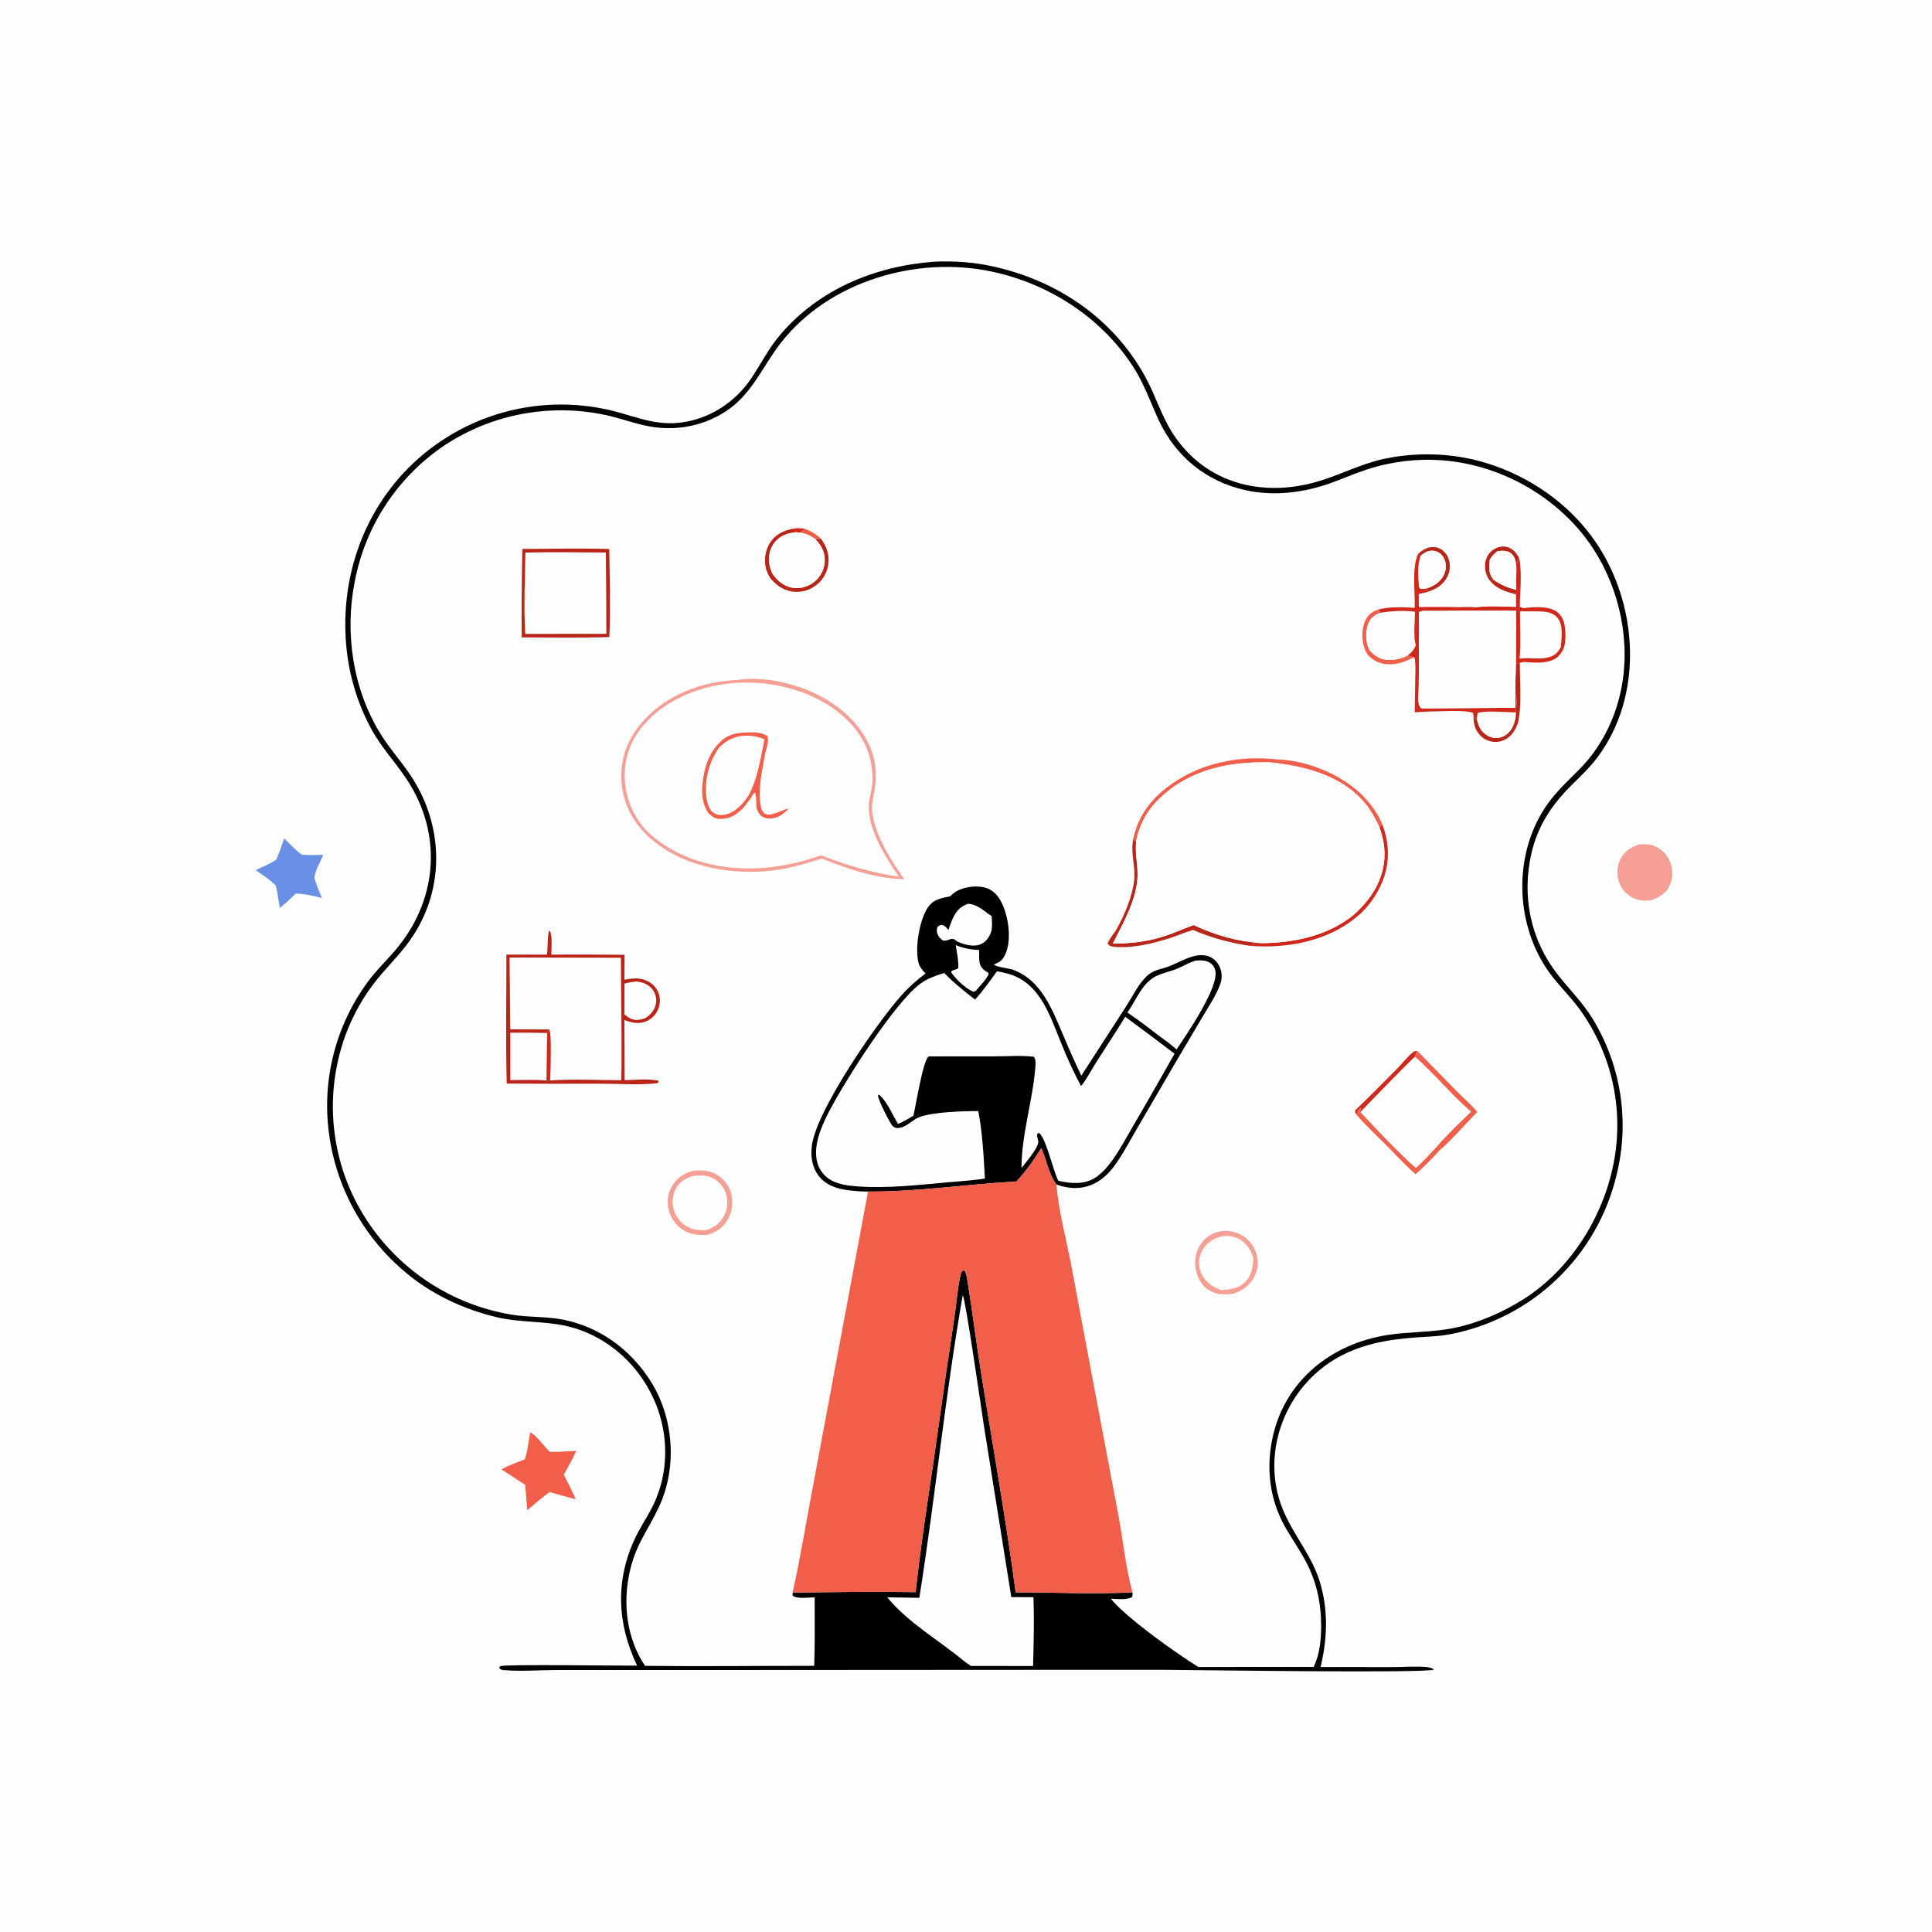 <?xml version="1.0" encoding="utf-8" ?>
<svg xmlns="http://www.w3.org/2000/svg" xmlns:xlink="http://www.w3.org/1999/xlink" width="1024" height="1024">
	<path fill="#FEFEFE" d="M0 0L1024 0L1024 1024L0 1024L0 0Z"/>
	<path fill="#6990E4" d="M150.61 444.354C153.661 447.4 156.501 450.447 159.973 453.033C163.778 453.283 167.511 453.219 171.32 453.084C169.614 457.251 167.286 460.81 166.561 465.323C167.761 468.959 169.12 472.441 170.66 475.946C166.186 474.882 161.3 473.622 156.685 473.658C154.004 476.301 151.334 478.81 148.371 481.136C147.495 477.247 147.181 473.303 146.182 469.42C143.017 466.064 139.241 463.862 135.517 461.199C139.273 459.326 143.016 458.012 146.47 455.555C148.047 451.872 149.357 448.158 150.61 444.354Z"/>
	<path fill="#F69F94" d="M868.697 447.56C871.381 447.406 874.148 447.261 876.682 448.305C880.741 449.976 883.854 453.137 885.362 457.275C886.822 461.282 886.753 465.839 884.816 469.677C882.689 473.89 879.221 475.776 874.923 477.155Q873.834 477.338 872.73 477.37Q871.626 477.401 870.528 477.281Q869.43 477.161 868.359 476.891Q867.288 476.621 866.264 476.207Q865.585 475.928 864.938 475.582Q864.291 475.236 863.682 474.826Q863.073 474.416 862.51 473.946Q861.946 473.476 861.433 472.951Q860.92 472.426 860.463 471.852Q860.005 471.278 859.609 470.66Q859.213 470.043 858.881 469.388Q858.549 468.733 858.286 468.048C856.751 464.141 856.885 459.474 858.721 455.689C860.88 451.238 864.24 449.186 868.697 447.56Z"/>
	<path fill="#F15F4A" d="M281.024 759.137C284.696 761.131 288.287 766.449 291.34 769.509C296.027 769.604 300.756 769.212 305.438 768.974C303.574 773.323 301.058 777.468 298.824 781.642C301.047 785.93 303.209 790.201 305.148 794.628C300.475 793.46 295.843 792.104 291.203 790.812C287.178 793.857 283.348 797.197 279.478 800.436L278.364 786.966C274.117 784.322 270.06 781.437 265.758 778.848C269.665 776.599 273.968 775.117 278.164 773.501C279.695 768.947 280.141 763.866 281.024 759.137Z"/>
	<path d="M494.996 138.707C505.43 138.226 515.73 138.904 525.955 141.131C560.146 148.576 589.758 168.488 606.872 199.417C612.344 209.306 615.393 220.125 621.572 229.699C638.523 255.964 668.232 263.709 697.523 255.476C709.525 252.102 720.535 246.15 732.745 243.392Q735.625 242.757 738.535 242.277Q741.444 241.798 744.376 241.474Q747.307 241.151 750.251 240.985Q753.196 240.819 756.145 240.811Q759.094 240.802 762.039 240.952Q764.984 241.102 767.917 241.409Q770.85 241.716 773.762 242.18Q776.675 242.643 779.558 243.262C807.174 249.443 832.772 266.443 847.884 290.578C868.323 323.218 870.504 368.869 847.204 400.718C842.997 406.469 837.941 411.2 832.905 416.2C822.447 426.583 815.018 437.747 811.697 452.268C806.5 474.992 811.129 497.915 825.491 516.381C831.626 524.27 838.638 531.104 843.954 539.69Q844.657 540.834 845.332 541.995Q846.007 543.156 846.653 544.333Q847.299 545.511 847.915 546.704Q848.532 547.897 849.119 549.105Q849.706 550.312 850.263 551.534Q850.819 552.756 851.346 553.992Q851.872 555.227 852.368 556.475Q852.863 557.724 853.328 558.984Q853.792 560.243 854.226 561.515Q854.659 562.786 855.061 564.067Q855.462 565.348 855.832 566.639Q856.202 567.93 856.54 569.23Q856.877 570.53 857.183 571.838Q857.488 573.145 857.761 574.46Q858.034 575.775 858.275 577.096Q858.515 578.417 858.723 579.744Q858.931 581.071 859.105 582.402Q859.28 583.734 859.422 585.069Q859.563 586.404 859.672 587.743Q859.781 589.081 859.856 590.422Q859.932 591.763 859.974 593.105Q860.016 594.448 860.025 595.79Q860.034 597.133 860.01 598.476Q859.986 599.819 859.928 601.16Q859.871 602.502 859.78 603.842Q859.69 605.182 859.566 606.519Q859.442 607.856 859.285 609.19Q859.128 610.523 858.939 611.853Q858.749 613.182 858.526 614.506Q858.304 615.831 858.048 617.149Q857.793 618.468 857.505 619.779Q857.217 621.091 856.897 622.395Q856.433 624.38 855.897 626.346Q855.36 628.312 854.753 630.258Q854.146 632.204 853.469 634.126Q852.792 636.049 852.046 637.945Q851.299 639.842 850.485 641.71Q849.67 643.579 848.788 645.416Q847.906 647.254 846.958 649.058Q846.01 650.862 844.998 652.631Q843.985 654.4 842.909 656.131Q841.833 657.862 840.694 659.553Q839.556 661.243 838.357 662.892Q837.158 664.54 835.901 666.144Q834.643 667.748 833.328 669.305Q832.013 670.862 830.642 672.371Q829.271 673.879 827.847 675.337Q826.422 676.795 824.946 678.2Q823.47 679.605 821.943 680.956Q820.417 682.306 818.843 683.601Q817.268 684.895 815.648 686.132Q814.028 687.369 812.364 688.545Q810.7 689.723 808.994 690.838Q807.289 691.954 805.544 693.008Q803.799 694.061 802.017 695.05Q800.235 696.04 798.418 696.964Q796.601 697.888 794.753 698.746Q792.904 699.603 791.025 700.393Q789.146 701.183 787.24 701.905Q785.333 702.626 783.402 703.278Q781.471 703.93 779.517 704.511Q777.564 705.092 775.591 705.603Q773.617 706.113 771.627 706.551Q769.636 706.989 767.631 707.355C761.999 708.34 756.191 708.473 750.496 708.878C734.995 709.98 720.077 712.628 706.644 720.944C680.144 737.35 667.88 771.737 680.263 800.851C685.862 814.017 695.477 824.747 699.635 838.715C704.102 853.725 703.529 868.458 699.94 883.551L738.859 883.591C744.512 883.597 750.905 883 756.479 883.629C757.966 883.797 758.858 884.014 760.039 884.927C755.376 886.94 635.196 885.134 617.5 885.044L545.375 885.048L362.679 885.156L295.702 885.149C286.576 885.125 276.831 885.953 267.791 885.237C266.495 885.135 265.439 885.178 264.577 884.136L265.095 883.085C268.549 882.014 328.156 882.911 337.704 882.832C327.039 860.656 326.012 837.478 336.752 814.976C339.199 809.847 342.348 805.109 345.024 800.105C351.113 788.722 353.458 776.043 352.264 763.224C349.576 734.383 328.071 708.761 299.456 702.65C287.455 700.086 275.181 701.011 263.138 698.12C245.66 693.925 228.852 686.085 215.059 674.485Q213.956 673.566 212.877 672.621Q211.797 671.675 210.741 670.703Q209.685 669.731 208.654 668.733Q207.623 667.735 206.616 666.712Q205.61 665.688 204.629 664.641Q203.648 663.593 202.694 662.521Q201.739 661.449 200.811 660.354Q199.884 659.259 198.984 658.141Q198.083 657.024 197.211 655.884Q196.339 654.744 195.495 653.583Q194.651 652.422 193.836 651.241Q193.021 650.059 192.236 648.858Q191.451 647.657 190.696 646.436Q189.94 645.216 189.215 643.977Q188.491 642.738 187.797 641.482Q187.103 640.226 186.44 638.953Q185.777 637.68 185.147 636.391Q184.516 635.101 183.917 633.797Q183.318 632.493 182.752 631.174Q182.186 629.855 181.652 628.523Q181.119 627.19 180.618 625.845Q180.118 624.5 179.651 623.143Q179.184 621.786 178.751 620.417Q178.318 619.049 177.919 617.67Q177.52 616.292 177.156 614.904Q176.791 613.516 176.461 612.119Q176.13 610.722 175.835 609.318Q175.539 607.913 175.278 606.502Q175.018 605.091 174.792 603.673Q174.566 602.256 174.376 600.833Q174.185 599.411 174.03 597.984Q173.875 596.557 173.755 595.127Q173.651 593.874 173.576 592.618Q173.501 591.363 173.454 590.106Q173.408 588.85 173.39 587.592Q173.372 586.335 173.383 585.078Q173.393 583.82 173.432 582.563Q173.472 581.306 173.54 580.05Q173.607 578.795 173.704 577.541Q173.8 576.287 173.925 575.036Q174.05 573.784 174.203 572.536Q174.356 571.288 174.538 570.044Q174.72 568.799 174.93 567.559Q175.139 566.32 175.378 565.085Q175.616 563.85 175.882 562.621Q176.148 561.392 176.442 560.169Q176.736 558.946 177.057 557.731Q177.379 556.515 177.728 555.307Q178.078 554.099 178.454 552.899Q178.831 551.699 179.235 550.508Q179.639 549.317 180.069 548.136Q180.5 546.955 180.958 545.783Q181.416 544.612 181.9 543.451Q182.384 542.291 182.894 541.141Q183.405 539.992 183.941 538.855Q184.477 537.717 185.04 536.592Q185.602 535.467 186.189 534.356Q186.777 533.244 187.39 532.146Q188.002 531.047 188.64 529.964Q189.277 528.88 189.939 527.81Q190.601 526.741 191.288 525.687Q191.974 524.634 192.684 523.596Q193.394 522.558 194.127 521.536Q194.861 520.515 195.617 519.51C199.866 513.83 205.093 508.865 209.682 503.452C231.023 478.282 234.676 444.756 217.559 416.211C211.279 405.739 202.59 397.093 196.758 386.303Q195.348 383.688 194.076 381.004Q192.804 378.319 191.673 375.572Q190.542 372.825 189.556 370.023Q188.569 367.221 187.73 364.372Q186.89 361.522 186.199 358.633Q185.509 355.744 184.97 352.822Q184.43 349.901 184.043 346.956Q183.656 344.01 183.423 341.049C180.864 309.408 190.338 277.895 211.131 253.755Q212.367 252.329 213.65 250.946Q214.933 249.562 216.26 248.221Q217.588 246.88 218.959 245.584Q220.331 244.288 221.744 243.038Q223.158 241.788 224.612 240.585Q226.066 239.382 227.559 238.229Q229.052 237.075 230.582 235.971Q232.112 234.867 233.678 233.814Q235.244 232.762 236.844 231.761Q238.444 230.761 240.076 229.814Q241.709 228.867 243.371 227.975Q245.034 227.082 246.725 226.245Q248.416 225.408 250.134 224.628Q251.852 223.847 253.595 223.124Q255.338 222.401 257.103 221.735Q258.869 221.07 260.656 220.464Q262.443 219.857 264.248 219.31Q266.054 218.763 267.877 218.276Q269.7 217.789 271.538 217.362Q273.376 216.935 275.228 216.57Q277.079 216.204 278.941 215.9Q280.803 215.596 282.675 215.354Q284.546 215.111 286.424 214.931Q288.302 214.75 290.186 214.632Q292.069 214.514 293.955 214.458Q295.841 214.402 297.728 214.409Q299.615 214.415 301.501 214.484Q303.386 214.553 305.269 214.685Q307.151 214.816 309.028 215.009Q310.905 215.203 312.775 215.458Q314.644 215.713 316.504 216.031Q318.364 216.348 320.213 216.726C333.444 219.306 344.863 225.336 358.746 224.186C374.873 222.851 389.349 213.759 398.292 200.371C403.46 192.634 407.455 184.552 413.552 177.4C434.149 153.236 463.855 141.062 494.996 138.707Z"/>
	<path fill="#FEFEFE" d="M510.287 686.411C511.898 689.444 520.351 748.287 521.488 755.668L536.012 846.477L547.771 846.558C548.165 858.688 547.896 870.876 547.547 883.004L514.622 882.998C513.541 882.321 512.509 881.54 511.465 880.808C497.997 869.559 481.401 860.231 470.253 846.612L487.254 846.882C495.755 793.549 500.963 739.594 510.287 686.411Z"/>
	<path fill="#FEFEFE" d="M341.866 882.941C332.348 868.589 330.093 850.973 333.511 834.245C336.672 818.774 343.11 811.871 349.273 798.664C359.13 777.543 357.13 750.963 344.465 731.45C333.859 715.11 317.964 703.418 298.756 699.496C289.666 697.64 280.306 698.323 271.182 696.792Q269.735 696.553 268.294 696.277Q266.853 696 265.42 695.687Q263.987 695.374 262.562 695.024Q261.138 694.674 259.723 694.287Q258.308 693.9 256.903 693.477Q255.498 693.054 254.105 692.595Q252.712 692.136 251.331 691.642Q249.95 691.147 248.582 690.617Q247.214 690.086 245.86 689.521Q244.507 688.956 243.168 688.356Q241.829 687.756 240.506 687.122Q239.184 686.488 237.878 685.82Q236.572 685.152 235.283 684.45Q233.995 683.749 232.725 683.014Q231.455 682.28 230.204 681.513Q228.954 680.746 227.723 679.947Q226.493 679.148 225.284 678.318Q224.074 677.488 222.887 676.627Q221.699 675.766 220.534 674.874Q219.369 673.983 218.227 673.061Q217.086 672.14 215.968 671.19Q214.85 670.24 213.758 669.261Q212.665 668.282 211.598 667.276Q210.531 666.269 209.49 665.235Q208.449 664.202 207.435 663.142Q206.421 662.081 205.435 660.995Q204.448 659.91 203.49 658.799Q202.532 657.688 201.603 656.552Q200.674 655.417 199.775 654.258Q198.875 653.099 198.006 651.918Q197.137 650.736 196.298 649.532Q195.459 648.329 194.652 647.104Q193.912 645.985 193.2 644.849Q192.488 643.712 191.804 642.559Q191.12 641.405 190.464 640.235Q189.808 639.066 189.181 637.88Q188.554 636.695 187.956 635.494Q187.358 634.294 186.789 633.079Q186.221 631.864 185.682 630.636Q185.143 629.408 184.634 628.167Q184.126 626.926 183.648 625.673Q183.17 624.42 182.722 623.156Q182.275 621.891 181.858 620.616Q181.442 619.341 181.057 618.057Q180.671 616.772 180.318 615.478Q179.964 614.185 179.642 612.883Q179.32 611.581 179.029 610.272Q178.739 608.962 178.481 607.646Q178.223 606.33 177.997 605.008Q177.771 603.686 177.577 602.359Q177.383 601.032 177.222 599.7Q177.061 598.369 176.932 597.034Q176.803 595.699 176.707 594.361Q176.611 593.024 176.548 591.684Q176.484 590.344 176.454 589.003Q176.423 587.663 176.425 586.321Q176.427 584.98 176.462 583.64Q176.497 582.299 176.564 580.959Q176.631 579.62 176.732 578.282Q176.832 576.945 176.964 575.61Q177.097 574.276 177.262 572.945Q177.428 571.614 177.625 570.287Q177.823 568.961 178.053 567.64Q178.283 566.318 178.545 565.003Q179.197 561.654 180.063 558.354Q180.93 555.055 182.008 551.818Q183.086 548.581 184.371 545.421Q185.656 542.26 187.143 539.19Q188.63 536.119 190.312 533.151Q191.994 530.182 193.864 527.329Q195.735 524.476 197.785 521.75Q199.836 519.023 202.059 516.435C207.918 509.679 214.093 503.419 218.996 495.882C235.875 469.94 234.91 437.426 218.085 411.663C213.051 403.953 206.775 397.15 201.895 389.311C186.97 365.338 182.544 335.412 188.084 307.891Q188.346 306.527 188.643 305.171Q188.939 303.814 189.269 302.465Q189.598 301.116 189.961 299.776Q190.324 298.435 190.72 297.104Q191.116 295.773 191.545 294.452Q191.974 293.131 192.435 291.822Q192.897 290.512 193.39 289.214Q193.884 287.916 194.41 286.631Q194.935 285.345 195.493 284.073Q196.05 282.801 196.639 281.544Q197.227 280.286 197.847 279.043Q198.467 277.8 199.117 276.573Q199.767 275.346 200.447 274.135Q201.128 272.925 201.838 271.731Q202.548 270.538 203.287 269.363Q204.027 268.187 204.795 267.03Q205.563 265.874 206.36 264.736Q207.156 263.599 207.981 262.481Q208.806 261.364 209.658 260.267Q210.51 259.171 211.388 258.096Q212.267 257.02 213.173 255.967Q214.078 254.914 215.009 253.884Q215.94 252.853 216.896 251.846Q217.852 250.839 218.833 249.856Q219.814 248.873 220.819 247.915Q221.824 246.956 222.852 246.023Q223.88 245.09 224.931 244.182Q225.983 243.275 227.056 242.393Q228.129 241.512 229.224 240.658Q230.318 239.803 231.434 238.976Q232.55 238.149 233.685 237.35Q234.821 236.551 235.976 235.78Q237.13 235.025 238.303 234.299Q239.476 233.573 240.666 232.876Q241.856 232.179 243.062 231.511Q244.269 230.844 245.492 230.206Q246.715 229.568 247.953 228.96Q249.191 228.353 250.444 227.776Q251.697 227.199 252.963 226.653Q254.23 226.107 255.509 225.592Q256.789 225.077 258.081 224.594Q259.372 224.111 260.676 223.659Q261.979 223.208 263.293 222.789Q264.607 222.369 265.931 221.983Q267.254 221.596 268.587 221.242Q269.92 220.888 271.262 220.566Q272.603 220.245 273.952 219.957Q275.3 219.668 276.656 219.413Q278.011 219.158 279.372 218.936Q280.734 218.715 282.1 218.527Q283.466 218.338 284.837 218.184Q286.207 218.029 287.581 217.908Q288.955 217.787 290.331 217.7Q291.708 217.613 293.086 217.56Q294.464 217.507 295.843 217.487Q297.222 217.468 298.602 217.482Q299.981 217.497 301.359 217.545Q302.737 217.593 304.114 217.675Q305.491 217.758 306.865 217.874Q308.239 217.99 309.611 218.139Q310.982 218.289 312.349 218.472Q313.715 218.655 315.078 218.872Q316.44 219.089 317.796 219.339Q319.152 219.59 320.502 219.873C327.503 221.319 334.24 223.783 341.195 225.389C356.208 228.857 371.632 226.518 384.602 218.075C398.771 208.851 403.963 194.382 413.926 181.647C439.397 149.088 485.593 135.554 525.347 143.877C555.772 150.247 583.532 168.084 600.522 194.25C606.462 203.399 609.67 213.111 614.239 222.862C623.244 242.079 639.333 255.201 660.107 259.796C675.19 263.132 690.811 261.188 705.272 256.046C711.711 253.757 717.996 250.938 724.495 248.83C750.799 240.298 778.267 242.479 803.005 254.613C819.572 262.74 834.525 275.482 844.574 291.01C858.653 312.764 864.534 340.902 859.039 366.369C855.68 381.938 848.415 396.29 837.212 407.647C831.375 413.564 825.295 419.083 820.432 425.878C802.544 450.872 802.631 486.422 818.884 512.131C824.176 520.501 831.58 527.147 837.387 535.128Q838.201 536.255 838.985 537.404Q839.769 538.552 840.522 539.721Q841.275 540.89 841.997 542.078Q842.719 543.266 843.409 544.473Q844.099 545.681 844.757 546.906Q845.414 548.131 846.039 549.373Q846.664 550.615 847.256 551.873Q847.848 553.132 848.406 554.405Q848.964 555.679 849.488 556.967Q850.012 558.255 850.501 559.556Q850.991 560.857 851.446 562.171Q851.9 563.485 852.32 564.811Q852.74 566.136 853.124 567.473Q853.509 568.809 853.857 570.155Q854.206 571.501 854.519 572.856Q854.832 574.21 855.109 575.573Q855.385 576.936 855.626 578.305Q855.866 579.675 856.07 581.05Q856.274 582.425 856.442 583.806Q856.609 585.186 856.74 586.57Q856.87 587.955 856.964 589.342Q857.058 590.729 857.115 592.119Q857.172 593.508 857.191 594.898Q857.211 596.289 857.194 597.679Q857.177 599.069 857.124 600.459Q857.07 601.848 856.979 603.235Q856.888 604.623 856.76 606.007Q856.633 607.392 856.468 608.773Q856.304 610.153 856.103 611.529Q855.902 612.905 855.664 614.275Q855.427 615.645 855.153 617.008Q854.879 618.372 854.569 619.727C848.475 647.025 831.388 673.434 807.623 688.512C796.409 695.627 783.797 701.117 770.769 703.826C759.032 706.266 746.823 705.729 734.998 707.635C705.569 712.379 681.365 731.578 674.648 761.257C670.906 777.795 672.798 794.688 681.26 809.52C685.542 817.026 690.684 823.983 694.226 831.907C698.468 841.398 700.257 851.471 700.236 861.828C700.22 869.23 699.479 876.747 696.298 883.509L635.119 883.526C623.318 876.196 597.254 857.708 588.754 847.382C591.874 847.448 597.641 848.217 600.139 846.318C600.288 845.483 600.337 844.829 600.248 843.984C580.295 844.963 558.514 844.013 538.346 843.971C533.169 805.571 526.404 767.249 520.205 728.993C517.452 712.007 515.415 694.883 512.608 677.93C512.346 676.348 512.11 674.536 511.055 673.277L510.158 673.532C509.558 674.257 509.323 674.776 509.107 675.696C507.66 681.87 507.177 688.538 506.3 694.825Q503.996 711.134 501.489 727.413L494.805 774.397C491.393 797.498 487.786 820.649 485.317 843.873C463.616 843.541 441.797 843.871 420.09 844.067L420.139 845.725C422.401 847.659 428.855 846.582 431.789 846.661C431.757 858.722 432.005 870.877 431.541 882.926C401.666 882.895 371.734 883.277 341.866 882.941Z"/>
	<path fill="#D0281A" d="M420.581 280.15C422.667 279.817 424.374 279.963 426.461 280.236C425.505 281.409 425.283 281.732 423.899 282.289L421.737 282.099L420.581 280.15Z"/>
	<path fill="#F15F4A" d="M426.461 280.236C429.914 281.503 432.439 283.033 435.121 285.547L432.108 285.714C429.482 283.828 427.112 282.754 423.899 282.289C425.283 281.732 425.505 281.409 426.461 280.236Z"/>
	<path fill="#B92619" d="M791.42 307.122C795.369 310.07 798.981 311.386 803.704 312.682L803.51 315.024C797.962 313.547 793.771 312.392 789.804 307.96L791.42 307.122Z"/>
	<path fill="#B92619" d="M793.764 290.155C796.338 289.462 798.443 289.374 800.811 290.795C802.747 291.957 804.215 293.856 805.21 295.856C803.47 298.135 804.143 301.431 803.684 304.146Q803.688 303.188 803.679 302.231C803.647 299.198 803.497 295.425 800.927 293.333C798.802 291.603 796.216 291.858 793.68 292.177C791.906 293.421 790.856 294.735 789.632 296.511C789.187 300.535 788.85 303.672 791.42 307.122L789.804 307.96C789.348 307.414 788.948 306.865 788.618 306.231C787.054 303.234 786.6 299.355 787.753 296.146C788.882 293.008 790.824 291.513 793.764 290.155Z"/>
	<path fill="#B92619" d="M751.734 293.471C754.223 291.327 756.709 289.748 760.127 289.959C762.459 290.104 764.575 291.305 766.049 293.092C768.007 295.466 768.741 298.659 768.358 301.681C767.889 305.384 765.561 308.771 762.556 310.908C760.651 312.263 758.575 313.042 756.382 313.801L756.228 311.905C757.389 311.437 758.618 310.975 759.721 310.373C762.779 308.703 765.202 306.032 766.027 302.588C766.633 300.06 766.282 297.297 764.841 295.104C763.727 293.409 762.062 292.244 760.038 291.959C757.179 291.558 755.164 292.777 753.017 294.497L751.734 293.471Z"/>
	<path fill="#D0281A" d="M718.997 590.856C718.383 589.854 718.245 589.687 718.249 588.527C725.732 581.351 733.085 573.953 740.364 566.568C743.04 563.853 745.539 560.602 748.402 558.118C749.452 557.206 749.812 557.132 751.143 556.956C750.701 557.995 750.264 559.008 749.912 560.083C740.188 569.674 730.561 579.551 721.093 589.398L720.49 589.549C720.897 588.632 721.404 588.207 721.031 587.235C719.662 588.653 719.41 588.838 718.997 590.856Z"/>
	<path fill="#F15F4A" d="M725.336 347.462Q724.596 346.549 724.033 345.517Q723.47 344.485 723.104 343.368C721.592 338.659 721.629 332.498 724.074 328.114C725.642 325.302 727.926 323.869 730.928 322.929L731.649 324.752C728.605 325.945 726.61 327.306 725.282 330.398C723.701 334.076 723.752 339.679 725.324 343.376C725.532 343.865 725.783 344.335 726.026 344.808C728.855 347.837 731.647 349.597 735.914 349.749C739.504 349.877 742.953 349.057 746.134 347.42C747.337 347.901 748.245 348.166 749.553 348.299C745.322 350.4 741.365 352.081 736.546 352.096C732.099 352.11 728.468 350.587 725.336 347.462Z"/>
	<path fill="#B92619" d="M803.459 352.142L805.541 351.283C805.484 360.812 806.676 373.899 804.576 383.034C803.749 385.398 802.738 387.667 800.99 389.504C798.859 391.744 795.903 393.216 792.784 393.249Q792.22 393.254 791.658 393.202Q791.096 393.15 790.542 393.043Q789.989 392.935 789.448 392.773Q788.908 392.61 788.387 392.395Q787.865 392.179 787.368 391.913Q786.871 391.646 786.403 391.331Q785.935 391.016 785.5 390.656Q785.066 390.296 784.67 389.894C781.612 386.808 780.966 383.387 780.975 379.205C781.102 379.378 781.235 379.548 781.356 379.726C781.913 380.539 781.73 380.212 781.977 381.261L782.696 380.991C783.686 384.706 784.689 387.647 788.181 389.765C790.356 391.086 792.975 391.499 795.434 390.799C798.348 389.968 800.536 387.703 801.826 385.027C802.526 383.575 802.96 381.934 803.285 380.359L803.385 377.591C803.594 375.221 804.455 370.083 803.212 368.13Q803.13 360.133 803.459 352.142Z"/>
	<path fill="#B92619" d="M408.352 306.505C407.245 304.781 406.35 302.944 405.895 300.933C404.872 296.411 405.65 291.48 408.199 287.586C411.182 283.028 415.44 281.184 420.581 280.15L421.737 282.099C417.256 282.598 413.515 283.886 410.591 287.505C407.978 290.738 407.094 295.027 407.784 299.088C408.083 300.844 408.679 302.497 409.438 304.1C409.792 304.63 410.169 305.135 410.57 305.63C413.312 309.016 416.86 311.335 421.292 311.66Q422.064 311.711 422.837 311.681Q423.61 311.651 424.375 311.541Q425.141 311.43 425.891 311.241Q426.641 311.051 427.367 310.785Q428.093 310.518 428.787 310.178Q429.482 309.837 430.137 309.426Q430.792 309.014 431.401 308.537Q432.009 308.06 432.565 307.522Q433.095 307.013 433.572 306.454Q434.05 305.896 434.469 305.293Q434.889 304.69 435.248 304.048Q435.606 303.406 435.899 302.733Q436.193 302.059 436.418 301.36Q436.643 300.66 436.799 299.942Q436.954 299.224 437.038 298.494Q437.122 297.764 437.133 297.029C437.202 292.406 435.19 288.97 432.108 285.714L435.121 285.547C438.199 289.702 439.783 294.227 438.947 299.44Q438.879 299.867 438.79 300.29Q438.701 300.713 438.59 301.131Q438.479 301.549 438.347 301.961Q438.214 302.373 438.061 302.777Q437.908 303.182 437.734 303.578Q437.56 303.974 437.366 304.36Q437.173 304.747 436.959 305.123Q436.746 305.499 436.513 305.864Q436.281 306.228 436.03 306.58Q435.779 306.933 435.51 307.272Q435.242 307.61 434.956 307.935Q434.67 308.26 434.369 308.569Q434.067 308.879 433.749 309.173Q433.432 309.466 433.1 309.743Q432.768 310.02 432.422 310.28Q432.076 310.539 431.717 310.781Q431.03 311.25 430.3 311.649Q429.57 312.048 428.804 312.373Q428.038 312.698 427.244 312.945Q426.45 313.193 425.635 313.361Q424.82 313.529 423.992 313.615Q423.165 313.701 422.333 313.706Q421.501 313.71 420.673 313.632Q419.845 313.554 419.028 313.394C414.645 312.515 411.166 309.88 408.352 306.505Z"/>
	<path fill="#D0281A" d="M732.656 437.058C736.629 447.127 736.684 457.953 732.403 467.955C729.557 474.605 724.683 481.611 718.926 486.057C703.589 498.939 681.957 502.846 662.477 501.313C664.437 499.763 666.638 500.006 669.025 499.887C686.179 499.711 704.256 495.861 717.759 484.659C722.767 480.007 727.214 474.905 730.14 468.679C734.837 458.684 734.875 448.719 731.127 438.437L732.656 437.058Z"/>
	<path fill="#FEFEFE" d="M782.696 380.991C782.78 379.816 782.979 378.843 783.319 377.715C789.496 376.629 797.057 377.461 803.385 377.591L803.285 380.359C802.96 381.934 802.526 383.575 801.826 385.027C800.536 387.703 798.348 389.968 795.434 390.799C792.975 391.499 790.356 391.086 788.181 389.765C784.689 387.647 783.686 384.706 782.696 380.991Z"/>
	<path fill="#FEFEFE" d="M793.68 292.177C796.216 291.858 798.802 291.603 800.927 293.333C803.497 295.425 803.647 299.198 803.679 302.231Q803.688 303.188 803.684 304.146C803.668 306.967 803.522 309.87 803.704 312.682C798.981 311.386 795.369 310.07 791.42 307.122C788.85 303.672 789.187 300.535 789.632 296.511C790.856 294.735 791.906 293.421 793.68 292.177Z"/>
	<path fill="#FEFEFE" d="M753.017 294.497C755.164 292.777 757.179 291.558 760.038 291.959C762.062 292.244 763.727 293.409 764.841 295.104C766.282 297.297 766.633 300.06 766.027 302.588C765.202 306.032 762.779 308.703 759.721 310.373C758.618 310.975 757.389 311.437 756.228 311.905C755.015 312.098 754.031 312.218 752.796 312.117L752.177 311.321C751.593 306.628 751.124 298.809 753.017 294.497Z"/>
	<path fill="#B92619" d="M600.556 444.911L602.177 446.072C601.54 452.688 603.04 457.815 602.936 464.055C602.731 476.369 595.29 489.38 589.809 500.123C598.702 500.1 606.841 499.265 615.411 496.738C621.337 494.994 626.828 492.374 632.618 490.299C644.769 495.867 655.618 499.008 669.025 499.887C666.638 500.006 664.437 499.763 662.477 501.313C651.748 499.662 642.358 497.216 632.395 492.893C627.03 494.452 621.976 496.852 616.544 498.285C608.578 500.626 598.675 502.741 590.333 501.791C588.828 501.619 587.966 501.359 587.029 500.161C587.957 497.476 590.362 495.019 591.795 492.507C595.986 485.16 600.047 475.286 601.12 466.866C602.044 459.603 599.21 453.821 600.556 444.911Z"/>
	<path fill="#F15F4A" d="M600.556 444.911C602.934 433.751 608.719 425.12 617.621 418.055C634.554 404.618 656.244 400.077 677.464 402.569C693.382 403.082 712.338 411.039 723.248 422.757C726.995 426.781 730.75 431.865 732.656 437.058L731.127 438.437C729.008 433.942 726.71 429.659 723.544 425.798C711.387 410.972 691.131 405.87 672.879 404.072C651.276 403.605 630.619 407.777 614.514 423.248C608.087 429.423 603.693 437.254 602.177 446.072L600.556 444.911Z"/>
	<path fill="#F15F4A" d="M751.143 556.956L772.956 579.251C776.25 582.588 779.963 585.749 783.007 589.296C778.474 593.924 767.141 606.617 763.012 609.62C759.147 614.125 754.715 618.391 750.29 622.341C744.98 617.818 740.156 612.414 735.235 607.462C729.805 601.997 724.028 596.682 718.997 590.856C719.41 588.838 719.662 588.653 721.031 587.235C721.404 588.207 720.897 588.632 720.49 589.549L721.093 589.398C730.466 599.405 740.214 609.929 750.455 619.017C754.264 615.51 757.764 611.721 761.301 607.947C766.962 601.304 773.391 595.289 779.645 589.217C769.049 580.215 760.402 569.224 749.912 560.083C750.264 559.008 750.701 557.995 751.143 556.956Z"/>
	<path fill="#FEFEFE" d="M731.649 324.752C737.376 323.917 744.239 323.357 749.963 324.252C749.946 329.628 749.026 336.948 750.371 342.089C749.433 344.434 748.109 345.871 746.134 347.42C742.953 349.057 739.504 349.877 735.914 349.749C731.647 349.597 728.855 347.837 726.026 344.808C725.783 344.335 725.532 343.865 725.324 343.376C723.752 339.679 723.701 334.076 725.282 330.398C726.61 327.306 728.605 325.945 731.649 324.752Z"/>
	<path fill="#FEFEFE" d="M421.737 282.099L423.899 282.289C427.112 282.754 429.482 283.828 432.108 285.714C435.19 288.97 437.202 292.406 437.133 297.029Q437.122 297.764 437.038 298.494Q436.954 299.224 436.799 299.942Q436.643 300.66 436.418 301.36Q436.193 302.059 435.899 302.733Q435.606 303.406 435.248 304.048Q434.889 304.69 434.469 305.293Q434.05 305.896 433.572 306.454Q433.095 307.013 432.565 307.522Q432.009 308.06 431.401 308.537Q430.792 309.014 430.137 309.426Q429.482 309.837 428.787 310.178Q428.093 310.518 427.367 310.785Q426.641 311.051 425.891 311.241Q425.141 311.43 424.375 311.541Q423.61 311.651 422.837 311.681Q422.064 311.711 421.292 311.66C416.86 311.335 413.312 309.016 410.57 305.63C410.169 305.135 409.792 304.63 409.438 304.1C408.679 302.497 408.083 300.844 407.784 299.088C407.094 295.027 407.978 290.738 410.591 287.505C413.515 283.886 417.256 282.598 421.737 282.099Z"/>
	<path fill="#F69F94" d="M648.167 685.954C645.444 686.077 642.399 684.943 640.157 683.438C636.479 680.969 634.335 676.451 633.67 672.176C632.927 667.41 633.99 662.572 636.904 658.7Q637.385 658.053 637.931 657.46Q638.477 656.866 639.08 656.331Q639.684 655.797 640.339 655.327Q640.995 654.858 641.695 654.458Q642.395 654.058 643.133 653.733Q643.87 653.407 644.638 653.159Q645.405 652.911 646.194 652.743Q646.982 652.576 647.784 652.49C651.97 652.056 657.04 653.417 660.298 656.122C663.572 658.84 666.101 662.96 666.468 667.241C667.131 671.491 665.888 675.685 663.29 679.105C660.68 682.54 656.565 685.264 652.25 685.89C650.917 686.084 649.508 686.04 648.167 685.954Z"/>
	<path fill="#FEFEFE" d="M647.268 683.808Q646.676 683.588 646.09 683.353C641.914 681.668 638.192 678.701 636.471 674.42Q636.21 673.756 636.019 673.068Q635.829 672.38 635.71 671.676Q635.592 670.972 635.547 670.26Q635.503 669.547 635.532 668.834Q635.562 668.121 635.665 667.415Q635.769 666.708 635.945 666.017Q636.121 665.325 636.368 664.655Q636.615 663.985 636.93 663.345Q637.254 662.694 637.641 662.078Q638.027 661.461 638.472 660.886Q638.917 660.311 639.416 659.782Q639.916 659.253 640.464 658.775Q641.013 658.298 641.606 657.876Q642.199 657.455 642.83 657.094Q643.461 656.733 644.125 656.435Q644.788 656.137 645.478 655.906C649.097 654.686 653.193 654.812 656.61 656.594C660.716 658.734 662.956 662.5 664.311 666.78C664.046 671.825 663.415 676.602 659.302 680.099C655.81 683.067 651.638 683.568 647.268 683.808Z"/>
	<path fill="#F69F94" d="M367.485 620.572C371.569 620.118 375.356 620.268 379.098 622.15Q379.83 622.518 380.522 622.958Q381.213 623.397 381.857 623.904Q382.501 624.411 383.091 624.98Q383.681 625.549 384.21 626.174Q384.74 626.8 385.203 627.475Q385.667 628.151 386.061 628.869Q386.455 629.588 386.774 630.343Q387.094 631.097 387.336 631.88C388.811 636.591 388.198 641.911 385.828 646.226C383.386 650.673 379.715 653.071 374.964 654.513C371.027 654.696 367.501 654.617 363.854 652.864Q363.451 652.67 363.057 652.456Q362.664 652.241 362.283 652.007Q361.901 651.773 361.532 651.52Q361.163 651.267 360.807 650.995Q360.451 650.723 360.11 650.434Q359.768 650.144 359.442 649.838Q359.115 649.531 358.805 649.209Q358.495 648.886 358.201 648.548Q357.908 648.21 357.632 647.857Q357.356 647.505 357.098 647.139Q356.841 646.772 356.602 646.394Q356.363 646.015 356.144 645.624Q355.925 645.234 355.727 644.833Q355.528 644.432 355.35 644.021Q355.172 643.61 355.014 643.191Q354.857 642.772 354.722 642.345C353.272 637.809 353.713 632.961 356.08 628.821C358.668 624.295 362.55 621.802 367.485 620.572Z"/>
	<path fill="#FEFEFE" d="M368.489 623.091C371.366 622.872 374.404 622.946 377.084 624.116C380.708 625.697 383.395 628.638 384.688 632.375Q384.945 633.135 385.122 633.917Q385.298 634.7 385.393 635.497Q385.488 636.293 385.499 637.095Q385.511 637.897 385.439 638.696Q385.368 639.495 385.214 640.283Q385.06 641.07 384.825 641.837Q384.591 642.604 384.278 643.343Q383.965 644.082 383.577 644.784C381.503 648.6 378.22 650.822 374.119 651.988C370.619 652.096 367.448 651.888 364.316 650.151Q363.623 649.77 362.974 649.318Q362.326 648.867 361.727 648.35Q361.129 647.833 360.588 647.257Q360.047 646.681 359.569 646.051Q359.091 645.421 358.682 644.745Q358.273 644.068 357.936 643.353Q357.599 642.638 357.34 641.891Q357.08 641.145 356.899 640.375C356.019 636.581 356.623 632.355 358.785 629.085C361.155 625.501 364.402 623.893 368.489 623.091Z"/>
	<path fill="#D0281A" d="M751.734 293.471L753.017 294.497C751.124 298.809 751.593 306.628 752.177 311.321L752.796 312.117C754.031 312.218 755.015 312.098 756.228 311.905L756.382 313.801L751.991 314.818L752.026 321.753C758.924 321.728 765.856 321.579 772.749 321.835C775.877 321.788 779.138 321.569 782.246 321.915C789.097 321.087 796.639 321.561 803.564 321.672L803.51 315.024L803.704 312.682C803.522 309.87 803.668 306.967 803.684 304.146C804.143 301.431 803.47 298.135 805.21 295.856C806.792 303.904 805.624 313.436 805.526 321.662L807.517 322.388C812.629 321.639 820.766 321.076 825.152 324.276C827.631 326.085 828.958 328.986 829.366 331.972C829.865 335.631 830.029 341.046 828.438 344.393C826.713 347.58 824.76 349.438 821.208 350.424C817.056 351.577 811.943 351.212 807.677 350.841L805.541 351.283L803.459 352.142Q803.629 337.9 803.619 323.656Q780.469 323.593 757.319 323.791C755.434 323.762 753.694 323.529 752.014 324.529Q752.196 333.296 752.006 342.062Q752.179 353.31 751.939 364.556C751.98 367.867 750.807 372.939 753.199 375.349C754.401 375.453 755.539 375.488 756.744 375.441L803.206 375.139L803.212 368.13C804.455 370.083 803.594 375.221 803.385 377.591C797.057 377.461 789.496 376.629 783.319 377.715C782.979 378.843 782.78 379.816 782.696 380.991L781.977 381.261C781.73 380.212 781.913 380.539 781.356 379.726C781.235 379.548 781.102 379.378 780.975 379.205L780.707 377.845C777.018 376.107 761.756 377.151 756.751 377.135L749.848 377.539C749.835 372.674 749.988 367.797 750.065 362.932C750.022 359.984 750.65 350.554 749.553 348.299C748.245 348.166 747.337 347.901 746.134 347.42C748.109 345.871 749.433 344.434 750.371 342.089C749.026 336.948 749.946 329.628 749.963 324.252C744.239 323.357 737.376 323.917 731.649 324.752L730.928 322.929C737.009 321.542 743.612 321.744 749.8 322.171C750.163 314.208 748.086 300.285 751.734 293.471Z"/>
	<path fill="#FEFEFE" d="M813.076 324.023C817.332 324.1 822.149 323.776 825.321 327.206C828.705 330.864 827.668 338.092 827.306 342.706C827.297 342.82 827.281 342.934 827.269 343.048C825.706 345.861 824.054 347.494 820.884 348.37C815.886 349.753 810.449 348.291 805.427 349.143C806.11 340.94 805.598 332.278 805.622 324.034L813.076 324.023Z"/>
	<path fill="#FEFEFE" d="M749.912 560.083C760.402 569.224 769.049 580.215 779.645 589.217C773.391 595.289 766.962 601.304 761.301 607.947C757.764 611.721 754.264 615.51 750.455 619.017C740.214 609.929 730.466 599.405 721.093 589.398C730.561 579.551 740.188 569.674 749.912 560.083Z"/>
	<path fill="#B92619" d="M276.844 290.956C292.18 290.897 307.599 290.509 322.925 290.989C323.131 306.438 323.63 322.233 322.961 337.656C307.517 338.149 291.964 337.82 276.508 337.825Q276.358 314.388 276.844 290.956Z"/>
	<path fill="#FEFEFE" d="M278.458 292.874C292.649 292.518 306.91 292.769 321.108 292.839Q321.386 314.387 321.367 335.937L278.392 335.985C277.475 321.785 278.319 307.124 278.458 292.874Z"/>
	<path fill="#FEFEFE" d="M757.319 323.791Q780.469 323.593 803.619 323.656Q803.629 337.9 803.459 352.142Q803.13 360.133 803.212 368.13L803.206 375.139L756.744 375.441C755.539 375.488 754.401 375.453 753.199 375.349C750.807 372.939 751.98 367.867 751.939 364.556Q752.179 353.31 752.006 342.062Q752.196 333.296 752.014 324.529C753.694 323.529 755.434 323.762 757.319 323.791Z"/>
	<path fill="#B92619" d="M290.96 493.283L291.608 493.8C292.88 496.603 292.188 502.78 292.226 505.96Q311.625 505.854 331.023 506.05L330.969 519.239C334.296 518.704 337.388 518.133 340.719 519.058C343.95 519.956 346.737 521.909 348.379 524.875C349.979 527.765 350.156 531.228 349.063 534.321Q348.86 534.909 348.596 535.472Q348.332 536.035 348.01 536.566Q347.688 537.098 347.312 537.593Q346.936 538.088 346.509 538.54Q346.082 538.993 345.61 539.397Q345.138 539.802 344.626 540.155Q344.114 540.507 343.567 540.804Q343.021 541.1 342.446 541.337C338.424 542.974 334.786 542.089 330.94 540.594L331.067 572.483C336.207 572.458 342.888 571.685 347.881 572.598C348.959 572.795 348.576 572.548 349.158 573.373L348.383 574.106C338.881 575.209 328.51 574.403 318.928 574.384Q293.746 574.488 268.564 574.332C267.993 551.589 268.433 528.722 268.397 505.967L289.851 505.975C290.53 501.774 289.957 497.415 290.96 493.283Z"/>
	<path fill="#FEFEFE" d="M337.27 520.179C340.667 520.575 343.752 521.668 345.897 524.497Q346.195 524.895 346.449 525.323Q346.704 525.75 346.913 526.201Q347.122 526.652 347.283 527.123Q347.444 527.593 347.556 528.078Q347.667 528.562 347.728 529.056Q347.789 529.549 347.798 530.046Q347.808 530.544 347.766 531.039Q347.723 531.535 347.63 532.023C346.973 535.527 344.762 537.839 341.885 539.729C340.772 540.051 339.623 540.402 338.472 540.549C335.42 540.938 333.292 539.469 330.965 537.724L330.971 521.344C333.053 520.732 335.127 520.469 337.27 520.179Z"/>
	<path fill="#FEFEFE" d="M270.476 547.36Q280.253 547.229 290.028 547.501Q289.928 560.097 289.635 572.691C283.367 572.114 276.784 572.48 270.477 572.483L270.476 547.36Z"/>
	<path fill="#FEFEFE" d="M270.064 507.52L329.088 507.632C329.133 529.24 329.692 550.942 329.303 572.541C316.881 572.509 303.957 571.806 291.589 572.666L289.635 572.691Q289.928 560.097 290.028 547.501L291.115 545.625L270.468 545.555L270.064 507.52Z"/>
	<path fill="#D0281A" d="M291.115 545.625C292.45 547.049 291.809 567.202 291.68 570.645Q291.643 571.656 291.589 572.666L289.635 572.691Q289.928 560.097 290.028 547.501L291.115 545.625Z"/>
	<path fill="#FEFEFE" d="M602.177 446.072C603.693 437.254 608.087 429.423 614.514 423.248C630.619 407.777 651.276 403.605 672.879 404.072C691.131 405.87 711.387 410.972 723.544 425.798C726.71 429.659 729.008 433.942 731.127 438.437C734.875 448.719 734.837 458.684 730.14 468.679C727.214 474.905 722.767 480.007 717.759 484.659C704.256 495.861 686.179 499.711 669.025 499.887C655.618 499.008 644.769 495.867 632.618 490.299C626.828 492.374 621.337 494.994 615.411 496.738C606.841 499.265 598.702 500.1 589.809 500.123C595.29 489.38 602.731 476.369 602.936 464.055C603.04 457.815 601.54 452.688 602.177 446.072Z"/>
	<path fill="#F69F94" d="M391.536 360.348C399.463 358.939 410.837 360.353 418.546 362.609C434.305 366.773 450.359 376.497 458.644 390.929C461.88 396.566 464.416 403.752 464.054 410.327C464.387 415.404 463.328 419.501 462.496 424.445C460.279 437.622 471.89 455.628 479.324 466.001C463.804 465.588 449.851 460.685 435.582 455.057C425.642 458.168 415.781 461.104 405.322 461.828C384.115 463.298 360.927 458.679 344.622 444.251C335.706 436.361 329.953 425.779 329.355 413.781C328.726 401.148 333.05 390.609 341.606 381.377C354.406 367.567 373.047 361.023 391.536 360.348Z"/>
	<path fill="#FEFEFE" d="M390.762 361.902C399.451 361.527 408.011 362.116 416.457 364.29C431.867 367.998 447.922 376.945 456.403 390.737C460.64 397.626 462.418 405.122 462.486 413.169C462.342 416.831 461.514 420.022 460.85 423.59C458.299 437.296 469.058 453.845 476.465 464.663C461.972 462.617 448.737 458.592 435.149 453.321C425.171 456.885 415.244 459.148 404.665 459.985C383.6 461.651 361.363 456.71 345.116 442.592C336.843 435.403 331.799 424.438 331.186 413.538C330.552 402.273 334.178 392.026 341.697 383.616C353.933 369.929 372.751 362.938 390.762 361.902Z"/>
	<path fill="#F15F4A" d="M381.908 393.136C385.248 389.455 390.128 388.471 394.911 388.239C398.536 388.063 403.75 387.952 406.746 390.18C407.76 392.306 406.038 397.221 405.492 399.627C403.865 408.917 401.256 419.764 403.622 429.026C404.076 429.809 404.507 430.701 405.3 431.204C408.508 433.238 414.551 429.068 417.95 428.517C416.594 430.193 415.058 431.532 413.128 432.527C410.786 433.733 407.864 434.332 405.306 433.467C402.858 432.639 402.048 430.818 401.072 428.618C400.59 425.877 401.114 422.735 400.198 420.169C399.101 420.455 398.766 421.639 398.198 422.593C394.944 427.391 390.927 432.473 384.926 433.747C382.794 434.2 379.759 434.284 377.894 432.963C377.114 432.411 376.368 431.792 375.634 431.18C372.616 427.088 371.922 422.067 372.212 417.091C372.707 408.601 375.414 398.971 381.908 393.136Z"/>
	<path fill="#FEFEFE" d="M381.354 395.945C385.904 391.715 390.422 389.681 396.789 389.923C399.876 390.041 402.347 390.686 405.189 391.809L403.698 399.444C402.124 407.161 400.556 414.52 396.835 421.543C393.875 425.902 389.908 430.532 384.523 431.739C382.387 432.218 380.066 432.095 378.218 430.828C377.828 430.56 377.466 430.254 377.099 429.956C375.704 427.829 374.871 425.875 374.499 423.335Q374.375 422.439 374.295 421.538Q374.214 420.638 374.176 419.734Q374.139 418.83 374.144 417.926Q374.15 417.022 374.199 416.119Q374.248 415.215 374.34 414.316Q374.432 413.416 374.566 412.522Q374.701 411.628 374.879 410.741Q375.056 409.854 375.276 408.977Q375.495 408.099 375.756 407.233Q376.018 406.368 376.32 405.515Q376.622 404.663 376.965 403.826Q377.308 402.989 377.69 402.169Q378.072 401.35 378.493 400.549Q378.914 399.749 379.373 398.97Q379.832 398.19 380.327 397.434Q380.823 396.677 381.354 395.945Z"/>
	<path d="M503.706 475.015C504.838 473.737 506.415 472.572 507.962 471.857C512.456 469.78 518.863 469.085 523.498 470.921C527.728 472.596 530.167 476.437 531.81 480.5C534.707 487.658 536.1 498.575 532.846 505.76C531.743 508.196 530.387 509.747 527.872 510.694C527.726 510.748 527.579 510.798 527.433 510.851L527.22 511.493L527.035 510.977L526.725 511.202C527.346 512.398 534.842 513.267 536.694 513.924C551.986 519.352 557.778 535.304 563.629 548.919Q568.122 559.646 573.113 570.15L597.178 532.9C600.516 527.733 603.395 521.548 607.876 517.304C610.456 514.859 613.433 514.003 616.77 513.123C624.057 511.2 632.025 504.635 639.781 506.612C642.567 507.322 644.889 509.372 646.188 511.912C647.766 514.997 647.909 518.409 646.736 521.639C644.523 527.736 640.568 533.509 637.278 539.073L622.445 564.187L602.306 598.741C598.438 605.364 594.762 612.518 590.112 618.618C587.271 622.345 583.716 625.598 579.434 627.579C573.083 630.516 566.33 630.166 559.911 627.787C555.858 622.558 554.627 614.561 551.898 608.52C548.304 614.424 543.51 621.171 538.752 626.19C512.444 627.677 486.508 631.679 460.083 631.552Q455.171 631.505 450.293 630.932C444.066 630.242 437.822 628.395 433.886 623.174C430.327 618.453 429.561 612.754 430.34 607.013C432.852 588.486 464.221 542.788 477.779 527.564C481.674 523.191 485.876 519.489 490.544 515.966C489.021 514.327 487.469 512.651 486.871 510.437C484.8 502.77 487.248 488.209 491.454 481.465C494.421 476.706 498.622 476.118 503.706 475.015Z"/>
	<path fill="#FEFEFE" d="M506.565 500.935C510.812 502.626 514.405 503.37 518.977 503.502C519.022 505.741 518.802 508.338 519.277 510.516C519.75 512.682 521.381 514.162 523.201 515.218C523.916 515.633 523.569 515.283 524.016 516.255C522.693 519.164 520.102 521.746 518.039 524.196C517.365 525.014 517.053 525.386 516.017 525.668C511.765 524.073 506.574 518.926 504.042 515.223C504.667 513.801 506.661 514.269 507.922 513.089C508.104 509.104 507.147 504.882 506.565 500.935Z"/>
	<path fill="#FEFEFE" d="M513.173 479.002C518.311 479.395 521.467 482.91 525.609 485.54C525.752 488.199 526.12 491.768 525.175 494.291C524.129 497.086 522.378 499.435 519.541 500.567C515.761 502.077 510.774 500.605 507.238 498.979C503.872 495.874 503.554 499.016 499.847 498.522C498.73 497.721 497.913 497.02 497.243 495.796C496.452 494.353 496.357 493.058 496.8 491.485C497.744 490.479 497.791 490.448 499.147 490.201C500.81 490.538 501.621 491.668 502.717 492.856C503.457 490.751 504.149 488.548 505.109 486.534C506.928 482.717 509.151 480.392 513.173 479.002Z"/>
	<path fill="#FEFEFE" d="M633.746 509.105C636.174 508.958 638.664 508.878 640.883 510.049C642.577 510.943 643.706 512.488 644.138 514.343C646.205 523.209 629.095 548.058 623.591 556.235C620.812 553.712 617.835 551.544 614.792 549.352C609.115 544.996 603.468 540.644 597.524 536.655C602.437 529.894 605.368 520.546 613.515 517.002C616.631 515.647 619.975 514.941 623.134 513.732C626.782 512.334 629.957 510.258 633.746 509.105Z"/>
	<path fill="#FEFEFE" d="M528.385 514.823C530.433 515.177 532.478 515.58 534.478 516.149C551.435 520.979 556.621 538.716 562.582 553.23C565.7 560.82 569.052 568.426 573.006 575.619C575.969 571.967 578.25 567.429 580.77 563.446C585.954 555.252 591.324 547.193 596.401 538.928C605.159 545.401 613.902 551.855 622.547 558.481C615.173 571.431 607.873 584.396 600.311 597.241C596.777 603.242 593.476 609.62 589.361 615.236C586.895 618.602 584.008 621.982 580.448 624.227C574.445 628.014 567.482 627.32 560.91 625.833C558.02 620.057 554.649 603.917 550.809 600.51L549.884 600.78C549.627 601.864 549.587 601.489 549.784 602.479C549.947 603.294 550.201 604.117 550.306 604.942C550.71 608.127 543.262 616.653 541.439 619.029C541.342 601.798 547.321 583.403 548.713 566.161C548.867 564.246 549.245 561.615 547.957 560.104C541.246 559.3 534.043 559.869 527.262 559.885L492.19 559.917C488.955 562.76 485.531 585.792 484.095 591.356C481.43 593.015 478.848 594.473 475.962 595.714C473.06 590.954 470.759 585.026 466.828 581.033C466.228 580.423 466.28 580.281 465.421 580.288C465.406 580.48 465.376 580.672 465.376 580.864C465.371 582.646 471.759 595.639 473.193 596.896C474.303 597.869 475.506 598.061 476.931 597.78C480.89 597 483.451 593.631 487.065 592.193C494.206 589.351 510.642 588.868 518.528 588.891C520.655 599.964 521.441 613.298 522.008 624.634C515.38 625.753 508.44 626.078 501.74 626.697C486.406 628.116 470.252 629.894 454.857 628.845C450.204 628.528 444.868 627.874 440.698 625.668Q440.035 625.31 439.411 624.888Q438.787 624.466 438.206 623.986Q437.626 623.505 437.096 622.97Q436.566 622.434 436.091 621.85Q435.616 621.265 435.2 620.636Q434.785 620.008 434.432 619.342Q434.08 618.676 433.795 617.978Q433.51 617.281 433.295 616.559C430.642 607.729 435.301 597.088 439.305 589.348C447.943 572.649 473.472 532.611 487.123 521.894C491.162 518.722 495.617 517.245 500.437 515.696C505.47 520.89 511.07 525.389 516.797 529.781C520.998 525.226 524.761 519.852 528.385 514.823Z"/>
	<path fill="#F15F4A" d="M538.752 626.19C543.51 621.171 548.304 614.424 551.898 608.52C554.627 614.561 555.858 622.558 559.911 627.787C561.086 641.645 564.822 655.673 567.527 669.304L578.387 727.041L592.949 804.103C595.349 817.185 596.674 831.201 600.248 843.984C580.295 844.963 558.514 844.013 538.346 843.971C533.169 805.571 526.404 767.249 520.205 728.993C517.452 712.007 515.415 694.883 512.608 677.93C512.346 676.348 512.11 674.536 511.055 673.277L510.158 673.532C509.558 674.257 509.323 674.776 509.107 675.696C507.66 681.87 507.177 688.538 506.3 694.825Q503.996 711.134 501.489 727.413L494.805 774.397C491.393 797.498 487.786 820.649 485.317 843.873C463.616 843.541 441.797 843.871 420.09 844.067C424.308 825.436 427.312 806.321 430.928 787.544L460.083 631.552C486.508 631.679 512.444 627.677 538.752 626.19Z"/>
</svg>

